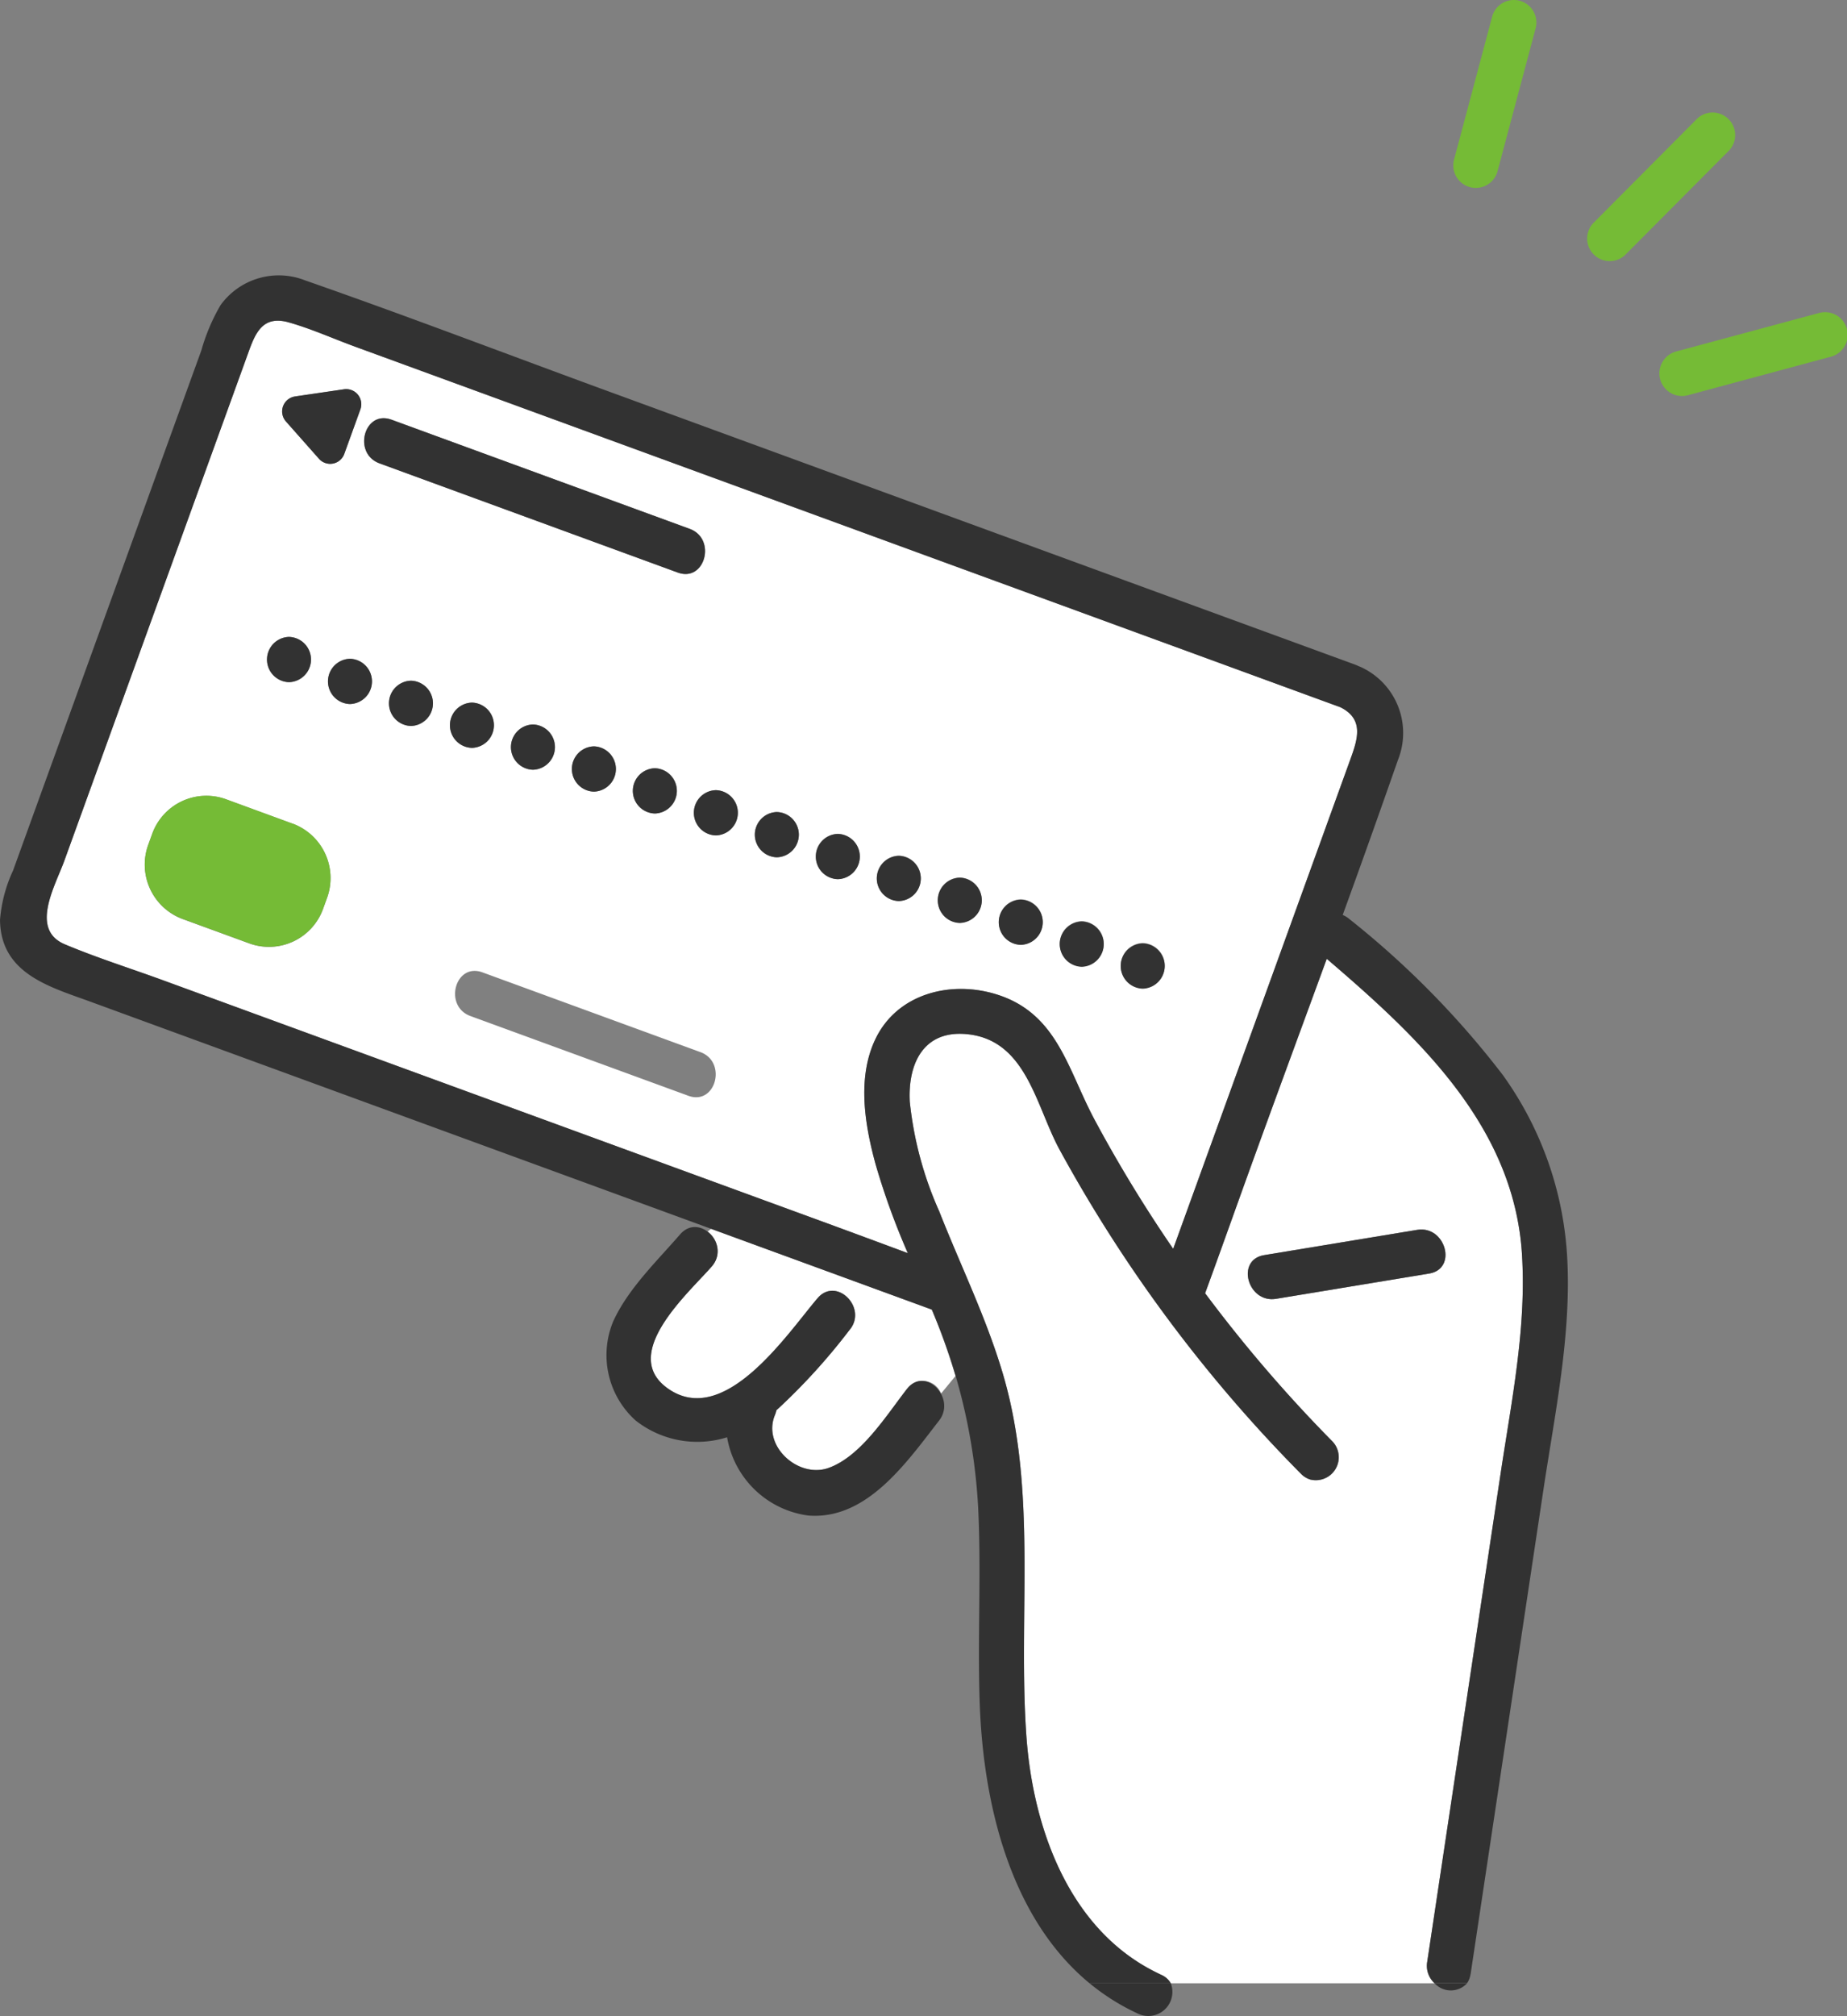 <svg id="グループ_467" data-name="グループ 467" xmlns="http://www.w3.org/2000/svg" xmlns:xlink="http://www.w3.org/1999/xlink" width="110" height="120" viewBox="0 0 110 120">
  <rect x="0" y="0" width="110" height="120" fill="#808080" stroke="none"/>
  <defs>
    <clipPath id="clip-path">
      <rect id="長方形_269" data-name="長方形 269" width="110" height="120" fill="none"/>
    </clipPath>
  </defs>
  <g id="グループ_466" data-name="グループ 466" clip-path="url(#clip-path)">
    <path id="パス_4443" data-name="パス 4443" d="M238.624,229.493c-.476-7.333-5.759-12.485-11-17.01q-.312-.269-.623-.536c-1.492,4.078-3,8.15-4.475,12.23-.926,2.557-1.832,5.122-2.769,7.675a84.165,84.165,0,0,0,7.6,8.838,1.366,1.366,0,0,1-1.35,2.246,1.326,1.326,0,0,1-.545-.342A85.737,85.737,0,0,1,211.086,223.3c-1.405-2.586-1.959-6.466-5.436-6.86-2.636-.3-3.6,1.707-3.482,4.012a21.3,21.3,0,0,0,1.749,6.514c1.263,3.21,2.795,6.321,3.781,9.635,2.084,7,.911,14.4,1.411,21.572.384,5.514,2.546,11.555,7.761,14.113.091.045.18.091.273.133a1.185,1.185,0,0,1,.566.5h15.708a1.4,1.4,0,0,1-.436-1.262q.359-2.388.718-4.776l1.631-10.846,2.031-13.5c.646-4.3,1.544-8.672,1.261-13.038m-5.524,1.182-3.384.558-5.736.946c-1.69.279-2.41-2.316-.712-2.6l6.15-1.015,2.969-.49c1.69-.279,2.41,2.316.713,2.6" transform="translate(-147.983 -154.879)" fill="#fff"/>
    <path id="パス_4444" data-name="パス 4444" d="M161.374,276.434l-11.914-4.357-1.229-.449-.208.163a1.406,1.406,0,0,1,.255,2.067c-1.348,1.555-5.5,5.175-2.663,7.239,3.4,2.473,7.181-3.267,8.958-5.342,1.127-1.316,3.015.6,1.895,1.9a36.819,36.819,0,0,1-4.347,4.77,1.468,1.468,0,0,1-.086.28c-.773,1.853,1.395,3.783,3.179,3.157,1.946-.683,3.47-3.151,4.7-4.728a1.164,1.164,0,0,1,2.012.3l.862-1.046a41.306,41.306,0,0,0-1.412-3.959h0" transform="translate(-105.882 -198.491)" fill="#fff"/>
    <path id="パス_4445" data-name="パス 4445" d="M86.514,101.188l1.509-4.166c.44-1.215.85-2.412-.59-3.129l-.821-.3L66.937,86.4,39,76.182l-10.228-3.74c-1.312-.48-2.632-1.075-3.978-1.455-1.61-.454-2.017.735-2.439,1.9l-1.543,4.259L15.9,90.7,11.44,103.025c-.549,1.516-2.071,4.1.029,4.982,1.911.8,3.915,1.432,5.861,2.144l11.277,4.124,28.216,10.318q2.429.888,4.853,1.794a43.244,43.244,0,0,1-1.908-5.251c-.656-2.374-1.131-5.208-.007-7.519,1.306-2.683,4.457-3.467,7.159-2.643,3.667,1.119,4.268,4.47,5.882,7.479a82.146,82.146,0,0,0,4.678,7.677l4.147-11.447,4.888-13.494M25.174,75.4l2.927-.429a.9.9,0,0,1,.969,1.2l-.959,2.648a.892.892,0,0,1-1.507.29l-1.968-2.219a.9.9,0,0,1,.538-1.486m-.356,14.307a1.347,1.347,0,0,1,0,2.693,1.347,1.347,0,0,1,0-2.693m2.269,15.524-.241.665a3.428,3.428,0,0,1-4.386,2.055L18.478,106.5a3.453,3.453,0,0,1-2.046-4.407l.241-.665a3.428,3.428,0,0,1,4.386-2.055l3.983,1.456a3.453,3.453,0,0,1,2.045,4.407M28.45,93.7a1.347,1.347,0,0,1,0-2.693,1.347,1.347,0,0,1,0,2.693m2.468-16.922,17.766,6.5c1.61.589.911,3.19-.712,2.6l-17.766-6.5c-1.61-.589-.911-3.19.712-2.6m15.69,23.438a1.347,1.347,0,0,1,0-2.693,1.347,1.347,0,0,1,0,2.693m-3.632-1.3a1.347,1.347,0,0,1,0-2.693,1.347,1.347,0,0,1,0,2.693m-3.632-1.3a1.347,1.347,0,0,1,0-2.693,1.347,1.347,0,0,1,0,2.693m-7.263-2.606a1.347,1.347,0,0,1,0-2.693,1.347,1.347,0,0,1,0,2.693m3.632-1.389a1.347,1.347,0,0,1,0,2.693,1.347,1.347,0,0,1,0-2.693m12.894,23.4-12.985-4.748c-1.61-.589-.911-3.19.713-2.6l12.985,4.748c1.61.589.911,3.19-.713,2.6m1.633-15.5a1.347,1.347,0,0,1,0-2.693,1.347,1.347,0,0,1,0,2.693m3.632,1.3a1.347,1.347,0,0,1,0-2.693,1.347,1.347,0,0,1,0,2.693m3.632,1.3a1.347,1.347,0,0,1,0-2.693,1.347,1.347,0,0,1,0,2.693m3.632,1.3a1.347,1.347,0,0,1,0-2.693,1.347,1.347,0,0,1,0,2.693m3.632,1.3a1.347,1.347,0,0,1,0-2.693,1.347,1.347,0,0,1,0,2.693m3.632,1.3a1.347,1.347,0,0,1,0-2.693,1.347,1.347,0,0,1,0,2.693m3.632,1.3a1.347,1.347,0,0,1,0-2.693,1.347,1.347,0,0,1,0,2.693m3.632,1.3a1.347,1.347,0,0,1,0-2.693,1.347,1.347,0,0,1,0,2.693" transform="translate(-7.607 -51.801)" fill="#fff"/>
    <path id="パス_4446" data-name="パス 4446" d="M64.892,90.163a.892.892,0,0,0,1.507-.29l.959-2.648a.9.9,0,0,0-.969-1.2l-2.927.429a.9.9,0,0,0-.538,1.486Z" transform="translate(-45.895 -62.858)" fill="#323232"/>
    <path id="パス_4447" data-name="パス 4447" d="M100.316,99.039l-17.766-6.5c-1.623-.594-2.323,2.008-.712,2.6l17.766,6.5c1.623.594,2.323-2.007.713-2.6" transform="translate(-59.238 -67.561)" fill="#323232"/>
    <path id="パス_4448" data-name="パス 4448" d="M40.981,177.56,37,176.1a3.428,3.428,0,0,0-4.386,2.055l-.241.665a3.453,3.453,0,0,0,2.045,4.407l3.983,1.456a3.427,3.427,0,0,0,4.386-2.055l.241-.665a3.453,3.453,0,0,0-2.045-4.407" transform="translate(-23.546 -128.536)" fill="#75bb36"/>
    <path id="パス_4449" data-name="パス 4449" d="M245.054,440.216a1.434,1.434,0,0,0,1.919-1.827h-4.839a13.222,13.222,0,0,0,2.92,1.827" transform="translate(-177.246 -320.351)" fill="#323232"/>
    <path id="パス_4450" data-name="パス 4450" d="M318.806,438.389a1.313,1.313,0,0,0,1.94,0Z" transform="translate(-233.371 -320.351)" fill="#323232"/>
    <path id="パス_4451" data-name="パス 4451" d="M87.583,162.03l4.341-28.86c.681-4.528,1.662-9.171,1.412-13.771a20.516,20.516,0,0,0-3.844-10.891,52.859,52.859,0,0,0-9.127-9.268,1.449,1.449,0,0,0-.4-.244q1.673-4.6,3.289-9.223a4.315,4.315,0,0,0-2.219-5.538c-.043-.019-.086-.035-.129-.049a1.5,1.5,0,0,0-.191-.086l-15.18-5.551L36.347,67.873c-6.054-2.214-12.083-4.523-18.17-6.645a4.281,4.281,0,0,0-5.043,1.47,11.553,11.553,0,0,0-1.141,2.687L7.709,77.21,2.521,91.531.777,96.348A8.558,8.558,0,0,0,0,99.287c.033,3.207,2.969,3.987,5.372,4.865l9.519,3.481,28.687,10.491,11.914,4.357h0a34.532,34.532,0,0,1,2.759,11.73c.2,3.936-.045,7.877.1,11.814.225,5.957,1.841,12.681,6.533,16.55h4.839a1.188,1.188,0,0,0-.566-.5c-.093-.043-.182-.089-.273-.133-5.215-2.558-7.377-8.6-7.761-14.113-.5-7.175.673-14.572-1.411-21.572-.986-3.314-2.519-6.426-3.782-9.635a21.312,21.312,0,0,1-1.749-6.514c-.121-2.305.846-4.312,3.482-4.012,3.477.395,4.03,4.274,5.436,6.86a85.744,85.744,0,0,0,14.376,19.294,1.331,1.331,0,0,0,.545.342,1.367,1.367,0,0,0,1.35-2.246,84.133,84.133,0,0,1-7.6-8.838c.936-2.553,1.843-5.119,2.769-7.675,1.478-4.08,2.984-8.153,4.476-12.23l.623.536c5.246,4.526,10.528,9.677,11,17.01.284,4.365-.614,8.741-1.261,13.038l-2.031,13.5-1.631,10.846q-.359,2.388-.718,4.776a1.4,1.4,0,0,0,.435,1.262h1.94a1.259,1.259,0,0,0,.208-.547m-8.677-68.1-4.888,13.494-4.147,11.447a82.144,82.144,0,0,1-4.678-7.677c-1.614-3.009-2.216-6.36-5.883-7.479-2.7-.824-5.852-.04-7.158,2.643-1.125,2.31-.649,5.144.007,7.519a43.246,43.246,0,0,0,1.908,5.251q-2.425-.9-4.853-1.794L21,107.011,9.723,102.887c-1.946-.712-3.951-1.34-5.861-2.144-2.1-.883-.579-3.465-.029-4.982L8.3,83.439l4.911-13.556,1.543-4.259c.422-1.166.83-2.354,2.439-1.9,1.346.38,2.665.975,3.978,1.455L31.4,68.919,59.33,79.134,79,86.329l.821.3c1.44.717,1.031,1.914.59,3.129l-1.509,4.166" transform="translate(0.001 -44.538)" fill="#323232"/>
    <path id="パス_4452" data-name="パス 4452" d="M287.4,271.8l-2.969.49-6.151,1.015c-1.7.28-.977,2.875.713,2.6l5.736-.946,3.384-.558c1.7-.28.977-2.875-.713-2.6" transform="translate(-202.995 -198.602)" fill="#323232"/>
    <path id="パス_4453" data-name="パス 4453" d="M152.668,280.831c-1.229,1.576-2.753,4.044-4.7,4.728-1.784.626-3.951-1.3-3.179-3.157a1.465,1.465,0,0,0,.086-.279,36.819,36.819,0,0,0,4.347-4.77c1.12-1.307-.768-3.22-1.895-1.9-1.777,2.075-5.558,7.815-8.958,5.342-2.837-2.064,1.315-5.684,2.663-7.239,1.128-1.3-.76-3.213-1.895-1.9-1.387,1.6-3.095,3.231-3.984,5.183a5.232,5.232,0,0,0,1.337,5.888,5.931,5.931,0,0,0,5.45,1,5.657,5.657,0,0,0,4.832,4.658c3.5.283,5.879-3.193,7.789-5.644,1.052-1.349-.832-3.267-1.895-1.9" transform="translate(-98.637 -198.184)" fill="#323232"/>
    <path id="パス_4454" data-name="パス 4454" d="M60.69,143.479a1.347,1.347,0,0,0,0-2.693,1.347,1.347,0,0,0,0,2.693" transform="translate(-43.478 -102.879)" fill="#323232"/>
    <path id="パス_4455" data-name="パス 4455" d="M74.242,145.626a1.347,1.347,0,0,0,0,2.693,1.347,1.347,0,0,0,0-2.693" transform="translate(-53.399 -106.415)" fill="#323232"/>
    <path id="パス_4456" data-name="パス 4456" d="M87.794,150.466a1.347,1.347,0,0,0,0,2.693,1.347,1.347,0,0,0,0-2.693" transform="translate(-63.319 -109.952)" fill="#323232"/>
    <path id="パス_4457" data-name="パス 4457" d="M101.346,158a1.347,1.347,0,0,0,0-2.693,1.347,1.347,0,0,0,0,2.693" transform="translate(-73.239 -113.489)" fill="#323232"/>
    <path id="パス_4458" data-name="パス 4458" d="M114.9,162.839a1.347,1.347,0,0,0,0-2.693,1.347,1.347,0,0,0,0,2.693" transform="translate(-83.159 -117.026)" fill="#323232"/>
    <path id="パス_4459" data-name="パス 4459" d="M128.45,167.679a1.347,1.347,0,0,0,0-2.693,1.347,1.347,0,0,0,0,2.693" transform="translate(-93.08 -120.563)" fill="#323232"/>
    <path id="パス_4460" data-name="パス 4460" d="M142,172.519a1.347,1.347,0,0,0,0-2.693,1.347,1.347,0,0,0,0,2.693" transform="translate(-103 -124.1)" fill="#323232"/>
    <path id="パス_4461" data-name="パス 4461" d="M155.554,174.666a1.347,1.347,0,0,0,0,2.693,1.347,1.347,0,0,0,0-2.693" transform="translate(-112.92 -127.636)" fill="#323232"/>
    <path id="パス_4462" data-name="パス 4462" d="M169.106,179.506a1.347,1.347,0,0,0,0,2.693,1.347,1.347,0,0,0,0-2.693" transform="translate(-122.84 -131.173)" fill="#323232"/>
    <path id="パス_4463" data-name="パス 4463" d="M182.658,184.346a1.347,1.347,0,0,0,0,2.693,1.347,1.347,0,0,0,0-2.693" transform="translate(-132.761 -134.71)" fill="#323232"/>
    <path id="パス_4464" data-name="パス 4464" d="M196.21,189.186a1.347,1.347,0,0,0,0,2.693,1.347,1.347,0,0,0,0-2.693" transform="translate(-142.681 -138.247)" fill="#323232"/>
    <path id="パス_4465" data-name="パス 4465" d="M209.762,194.026a1.347,1.347,0,0,0,0,2.693,1.347,1.347,0,0,0,0-2.693" transform="translate(-152.601 -141.784)" fill="#323232"/>
    <path id="パス_4466" data-name="パス 4466" d="M223.314,198.866a1.347,1.347,0,0,0,0,2.693,1.347,1.347,0,0,0,0-2.693" transform="translate(-162.521 -145.32)" fill="#323232"/>
    <path id="パス_4467" data-name="パス 4467" d="M236.866,203.706a1.347,1.347,0,0,0,0,2.693,1.347,1.347,0,0,0,0-2.693" transform="translate(-172.442 -148.857)" fill="#323232"/>
    <path id="パス_4468" data-name="パス 4468" d="M250.418,208.546a1.347,1.347,0,0,0,0,2.693,1.347,1.347,0,0,0,0-2.693" transform="translate(-182.362 -152.394)" fill="#323232"/>
    <path id="パス_4469" data-name="パス 4469" d="M359.158,25.056l-6.237,6.266a1.344,1.344,0,0,0,1.895,1.9l6.237-6.266a1.344,1.344,0,0,0-1.895-1.9" transform="translate(-258.055 -18.02)" fill="#75bb36"/>
    <path id="パス_4470" data-name="パス 4470" d="M325.569,10.229l2.283-8.56a1.341,1.341,0,0,0-2.584-.716l-2.283,8.56a1.341,1.341,0,0,0,2.584.716" transform="translate(-236.392 0.001)" fill="#75bb36"/>
    <path id="パス_4471" data-name="パス 4471" d="M378.405,69.043l-8.52,2.294a1.347,1.347,0,0,0,.713,2.6l8.519-2.294a1.347,1.347,0,0,0-.712-2.6" transform="translate(-270.067 -50.415)" fill="#75bb36"/>
  </g>
</svg>

